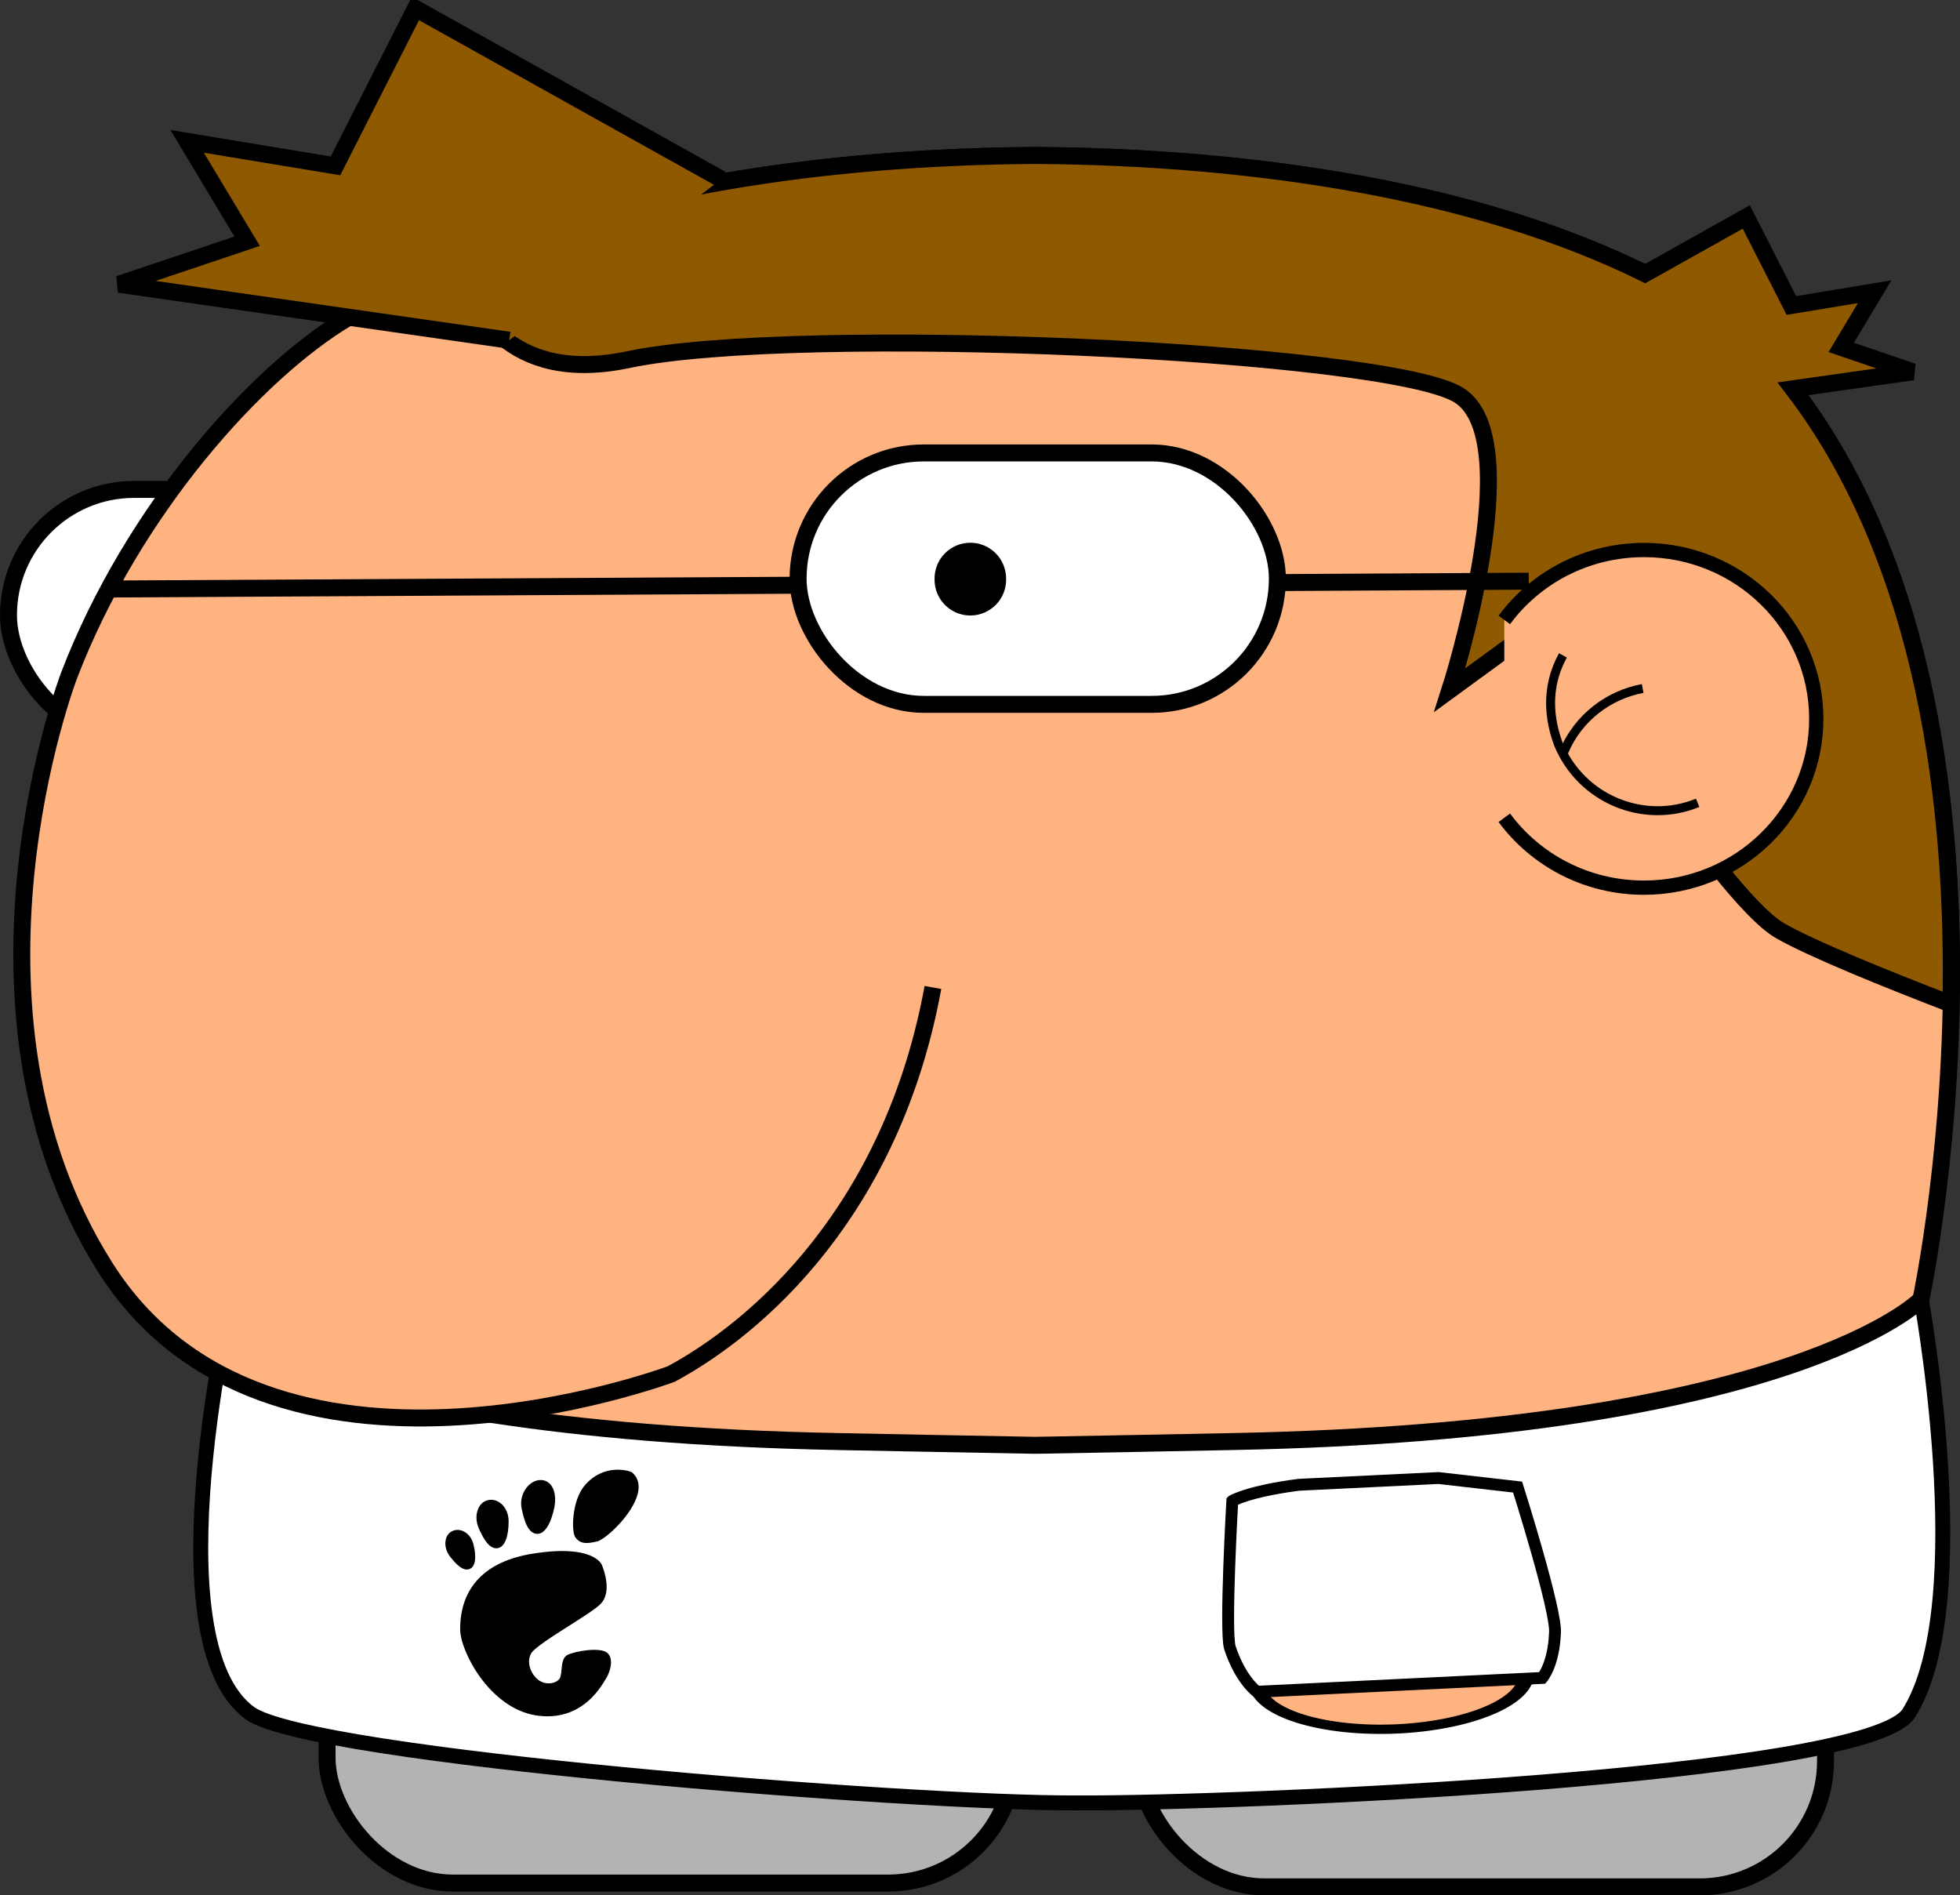 <?xml version="1.0" encoding="UTF-8" standalone="no"?>
<!-- Created with Inkscape (http://www.inkscape.org/) -->

<svg
   xmlns:dc="http://purl.org/dc/elements/1.1/"
   xmlns:cc="http://creativecommons.org/ns#"
   xmlns:rdf="http://www.w3.org/1999/02/22-rdf-syntax-ns#"
   xmlns:svg="http://www.w3.org/2000/svg"
   xmlns="http://www.w3.org/2000/svg"
   xmlns:sodipodi="http://sodipodi.sourceforge.net/DTD/sodipodi-0.dtd"
   xmlns:inkscape="http://www.inkscape.org/namespaces/inkscape"
   version="1.0"
   width="115.493"
   height="111.681"
   id="svg2"
   inkscape:version="0.47 r22583"
   sodipodi:docname="arcadio8.svg">
  <rect width="100%" height="100%" fill="#333333" stroke="none"/>
  <sodipodi:namedview
     pagecolor="#ffffff"
     bordercolor="#666666"
     borderopacity="1"
     objecttolerance="10"
     gridtolerance="10"
     guidetolerance="10"
     inkscape:pageopacity="0"
     inkscape:pageshadow="2"
     inkscape:window-width="1024"
     inkscape:window-height="551"
     id="namedview36"
     showgrid="false"
     inkscape:zoom="2.1106209"
     inkscape:cx="17.909228"
     inkscape:cy="69.995899"
     inkscape:window-x="0"
     inkscape:window-y="26"
     inkscape:window-maximized="1"
     inkscape:current-layer="svg2" />
  <defs
     id="defs4">
    <inkscape:path-effect
       effect="spiro"
       id="path-effect3684"
       is_visible="true" />
    <inkscape:perspective
       sodipodi:type="inkscape:persp3d"
       inkscape:vp_x="0 : 99.326523 : 1"
       inkscape:vp_y="0 : 1000 : 0"
       inkscape:vp_z="107.28794 : 99.326523 : 1"
       inkscape:persp3d-origin="53.64397 : 66.217682 : 1"
       id="perspective40" />
    <linearGradient
       x1="79.135"
       y1="222.452"
       x2="81.36"
       y2="288.581"
       id="linearGradient22173"
       gradientUnits="userSpaceOnUse" />
    <linearGradient
       x1="146.383"
       y1="70.229"
       x2="116.753"
       y2="53.989"
       id="linearGradient15268"
       gradientUnits="userSpaceOnUse"
       gradientTransform="scale(1.034,0.967)" />
    <linearGradient
       x1="162.977"
       y1="23.932"
       x2="131.345"
       y2="10.142"
       id="linearGradient15267"
       gradientUnits="userSpaceOnUse"
       gradientTransform="scale(1.036,0.966)" />
    <linearGradient
       x1="215.191"
       y1="116.156"
       x2="148.535"
       y2="78.029"
       id="linearGradient15266"
       gradientUnits="userSpaceOnUse"
       gradientTransform="scale(1.027,0.974)" />
    <linearGradient
       x1="230.186"
       y1="64.586"
       x2="171.498"
       y2="31.573"
       id="linearGradient15265"
       gradientUnits="userSpaceOnUse"
       gradientTransform="scale(1.033,0.968)" />
    <radialGradient
       cx="24.826"
       cy="176.564"
       r="42.86"
       fx="40.975"
       fy="162.111"
       id="radialGradient15264"
       gradientUnits="userSpaceOnUse" />
    <inkscape:perspective
       id="perspective3524"
       inkscape:persp3d-origin="0.5 : 0.33333333 : 1"
       inkscape:vp_z="1 : 0.5 : 1"
       inkscape:vp_y="0 : 1000 : 0"
       inkscape:vp_x="0 : 0.5 : 1"
       sodipodi:type="inkscape:persp3d" />
    <clipPath
       clipPathUnits="userSpaceOnUse"
       id="clipPath3715">
      <path
         style="fill:#ffffff;fill-opacity:1;fill-rule:nonzero;stroke:#000000;stroke-width:0.57;stroke-linecap:round;stroke-linejoin:round;stroke-miterlimit:4;stroke-opacity:1;stroke-dasharray:none;stroke-dashoffset:0.2;display:inline"
         d="m 185.117,220.33 c 3.598,-7.711 8.886,-0.367 8.886,-0.367 -4.113,6.389 -8.886,0.441 -8.886,0.367 z"
         id="path3717" />
    </clipPath>
    <inkscape:perspective
       id="perspective3554"
       inkscape:persp3d-origin="0.5 : 0.33333333 : 1"
       inkscape:vp_z="1 : 0.5 : 1"
       inkscape:vp_y="0 : 1000 : 0"
       inkscape:vp_x="0 : 0.5 : 1"
       sodipodi:type="inkscape:persp3d" />
    <inkscape:perspective
       id="perspective2983"
       inkscape:persp3d-origin="0.5 : 0.33333333 : 1"
       inkscape:vp_z="1 : 0.5 : 1"
       inkscape:vp_y="0 : 1000 : 0"
       inkscape:vp_x="0 : 0.5 : 1"
       sodipodi:type="inkscape:persp3d" />
    <filter
       color-interpolation-filters="sRGB"
       id="filter4572"
       inkscape:label="Drop shadow"
       width="1.5"
       height="1.5"
       x="-0.25"
       y="-0.25">
      <feGaussianBlur
         id="feGaussianBlur4574"
         in="SourceAlpha"
         stdDeviation="0,000000"
         result="blur" />
      <feColorMatrix
         id="feColorMatrix4576"
         result="bluralpha"
         type="matrix"
         values="-1 0 0 0 1 0 -1 0 0 1 0 0 -1 0 1 0 0 0 0,500000 0 " />
      <feOffset
         id="feOffset4578"
         in="bluralpha"
         dx="4,000000"
         dy="4,000000"
         result="offsetBlur" />
      <feMerge
         id="feMerge4580"
         result="fbSourceGraphic">
        <feMergeNode
           id="feMergeNode4582"
           in="offsetBlur" />
        <feMergeNode
           id="feMergeNode4584"
           in="SourceGraphic" />
      </feMerge>
      <feColorMatrix
         result="fbSourceGraphicAlpha"
         in="fbSourceGraphic"
         values="0 0 0 -1 0 0 0 0 -1 0 0 0 0 -1 0 0 0 0 1 0"
         id="feColorMatrix4586" />
      <feGaussianBlur
         id="feGaussianBlur4588"
         in="fbSourceGraphicAlpha"
         stdDeviation="0,000000"
         result="blur" />
      <feColorMatrix
         id="feColorMatrix4590"
         result="bluralpha"
         type="matrix"
         values="-1 0 0 0 1 0 -1 0 0 1 0 0 -1 0 1 0 0 0 0,500000 0 " />
      <feOffset
         id="feOffset4592"
         in="bluralpha"
         dx="4,000000"
         dy="4,000000"
         result="offsetBlur" />
      <feMerge
         id="feMerge4594">
        <feMergeNode
           id="feMergeNode4596"
           in="offsetBlur" />
        <feMergeNode
           id="feMergeNode4598"
           in="fbSourceGraphic" />
      </feMerge>
    </filter>
    <inkscape:perspective
       id="perspective3146"
       inkscape:persp3d-origin="0.5 : 0.33333333 : 1"
       inkscape:vp_z="1 : 0.5 : 1"
       inkscape:vp_y="0 : 1000 : 0"
       inkscape:vp_x="0 : 0.5 : 1"
       sodipodi:type="inkscape:persp3d" />
    <inkscape:perspective
       id="perspective3216"
       inkscape:persp3d-origin="0.5 : 0.33333333 : 1"
       inkscape:vp_z="1 : 0.5 : 1"
       inkscape:vp_y="0 : 1000 : 0"
       inkscape:vp_x="0 : 0.5 : 1"
       sodipodi:type="inkscape:persp3d" />
    <inkscape:perspective
       id="perspective3304"
       inkscape:persp3d-origin="0.5 : 0.33333333 : 1"
       inkscape:vp_z="1 : 0.5 : 1"
       inkscape:vp_y="0 : 1000 : 0"
       inkscape:vp_x="0 : 0.5 : 1"
       sodipodi:type="inkscape:persp3d" />
    <inkscape:perspective
       id="perspective4213"
       inkscape:persp3d-origin="0.5 : 0.33333333 : 1"
       inkscape:vp_z="1 : 0.5 : 1"
       inkscape:vp_y="0 : 1000 : 0"
       inkscape:vp_x="0 : 0.5 : 1"
       sodipodi:type="inkscape:persp3d" />
    <inkscape:perspective
       id="perspective4331"
       inkscape:persp3d-origin="0.5 : 0.33333333 : 1"
       inkscape:vp_z="1 : 0.5 : 1"
       inkscape:vp_y="0 : 1000 : 0"
       inkscape:vp_x="0 : 0.5 : 1"
       sodipodi:type="inkscape:persp3d" />
    <inkscape:perspective
       id="perspective4434"
       inkscape:persp3d-origin="0.5 : 0.33333333 : 1"
       inkscape:vp_z="1 : 0.5 : 1"
       inkscape:vp_y="0 : 1000 : 0"
       inkscape:vp_x="0 : 0.5 : 1"
       sodipodi:type="inkscape:persp3d" />
    <inkscape:perspective
       id="perspective3001"
       inkscape:persp3d-origin="0.5 : 0.33333333 : 1"
       inkscape:vp_z="1 : 0.5 : 1"
       inkscape:vp_y="0 : 1000 : 0"
       inkscape:vp_x="0 : 0.5 : 1"
       sodipodi:type="inkscape:persp3d" />
  </defs>
  <g
     transform="translate(-847.286,-925.929)"
     id="layer1" />
  <g
     transform="translate(-847.286,-925.929)"
     id="layer3" />
  <g
     transform="translate(-847.286,-925.929)"
     id="layer4" />
  <rect
     rx="7.407"
     style="fill:#b3b3b3;stroke:#000000;stroke-opacity:1"
     id="rect2922-86"
     width="40.476"
     height="17.46"
     x="19.272"
     y="93.494"
     ry="7.407"
     inkscape:export-filename="/home/zaryel/nosotros.png"
     inkscape:export-xdpi="90"
     inkscape:export-ydpi="90" />
  <rect
     rx="7.407"
     style="fill:#b3b3b3;stroke:#000000;stroke-opacity:1"
     id="rect2922-8-8"
     width="40.476"
     height="17.46"
     x="67.093"
     y="93.72"
     ry="7.407"
     inkscape:export-filename="/home/zaryel/nosotros.png"
     inkscape:export-xdpi="90"
     inkscape:export-ydpi="90" />
  <path
     style="fill:#ffffff;fill-opacity:1;stroke:#000000;stroke-width:0.878px;stroke-linecap:butt;stroke-linejoin:miter;stroke-opacity:1"
     d="m 63.425,75.942 -49.7,0.126 c 0,0 -4.872,20.632 1.007,24.879 3.542,2.559 38.962,5.328 48.693,5.285 9.731,0.043 46.682,-1.523 49.051,-5.285 4.091,-6.496 0.649,-24.879 0.649,-24.879 L 63.425,75.942 z"
     id="path2912-3-3"
     sodipodi:nodetypes="ccscscc"
     inkscape:export-filename="/home/zaryel/nosotros.png"
     inkscape:export-xdpi="90"
     inkscape:export-ydpi="90" />
  <path
     style="fill:#ffb380;stroke:#000000;stroke-width:1px;stroke-linecap:butt;stroke-linejoin:miter;stroke-opacity:1"
     d="M 61.003,9.159 C 45.242,9.268 29.201,12.183 19.159,19.691 0.625,38.225 8.816,76.566 8.816,76.566 c 0,0 7.461,7.733 40.594,8.375 3.847,0.074 7.69,0.152 11.5,0.219 0.062,0.001 0.125,-10e-4 0.188,0 3.81,-0.066 7.653,-0.144 11.5,-0.219 33.132,-0.642 40.594,-8.375 40.594,-8.375 0,0 8.191,-38.341 -10.344,-56.875 C 92.805,12.183 76.764,9.268 61.003,9.159 l 0,0 z"
     id="path2910-7-8"
     inkscape:export-filename="/home/zaryel/nosotros.png"
     inkscape:export-xdpi="90"
     inkscape:export-ydpi="90" />
  <rect
     rx="7.407"
     style="fill:#ffffff;stroke:#000000;stroke-width:1;stroke-miterlimit:4;stroke-opacity:1;stroke-dasharray:none"
     id="rect3002-7"
     width="28.241"
     height="14.815"
     x="0.5"
     y="28.837"
     ry="7.407"
     inkscape:export-filename="/home/zaryel/nosotros.png"
     inkscape:export-xdpi="90"
     inkscape:export-ydpi="90" />
  <path
     sodipodi:type="arc"
     style="fill:#ffb380;stroke:#000000;stroke-opacity:1"
     id="path3213-3"
     sodipodi:cx="343.88113"
     sodipodi:cy="596.24329"
     sodipodi:rx="8.9160843"
     sodipodi:ry="5.4195805"
     d="m 352.797,596.243 a 8.916,5.42 0 1 1 -17.832,0 8.916,5.42 0 1 1 17.832,0 z"
     transform="matrix(0.89,-0.043,0.07,0.545,-265.804,-211.25)"
     inkscape:export-filename="/home/zaryel/nosotros.png"
     inkscape:export-xdpi="90"
     inkscape:export-ydpi="90" />
  <path
     style="fill:#ffffff;fill-opacity:1;stroke:#000000;stroke-width:0.699;stroke-opacity:1"
     d="m 72.614,88.437 c 0,0 0.895,-0.553 3.912,-0.949 l 8.235,-0.399 4.664,0.533 c 0,0 2.356,7.431 2.199,8.64 -0.077,1.829 -0.745,2.606 -0.745,2.606 l -16.812,0.815 c 0,0 -0.956,-0.664 -1.598,-2.602 -0.292,-1.043 0.144,-8.643 0.144,-8.643 l 0,0 z"
     id="rect3211-8"
     sodipodi:nodetypes="ccccccccc"
     inkscape:export-filename="/home/zaryel/nosotros.png"
     inkscape:export-xdpi="90"
     inkscape:export-ydpi="90" />
  <path
     style="fill:#8f5902;fill-opacity:1;stroke:#000000;stroke-opacity:1"
     d="m 60.994,9.159 c -12.183,0.084 -24.507,1.862 -34.125,6.125 0.754,2.798 3.067,7.399 10.156,5.906 9.997,-2.105 44.728,-0.537 48.938,2.094 4.209,2.631 -0.531,17.375 -0.531,17.375 l 5.781,-4.219 c 0,0 10.004,16.302 13.688,18.406 1.888,1.079 6.244,2.843 10.062,4.312 0.217,-11.343 -1.401,-25.905 -9.312,-36.25 l 7.062,-1 -4.219,-1.438 1.969,-3.281 -4.906,0.812 L 102.9,12.784 96.931,16.128 C 87.084,11.251 73.954,9.249 60.994,9.159 z"
     id="path8514" />
  <path
     sodipodi:type="arc"
     style="fill:#000000;stroke:#000000;stroke-opacity:1"
     id="path3073-0"
     sodipodi:cx="312.73407"
     sodipodi:cy="525.02136"
     sodipodi:rx="3.3707864"
     sodipodi:ry="3.3707864"
     d="m 316.105,525.021 a 3.371,3.371 0 1 1 -6.742,0 3.371,3.371 0 1 1 6.742,0 z"
     transform="matrix(0.516,0,0,0.516,-101.826,-235.329)"
     inkscape:export-filename="/home/zaryel/nosotros.png"
     inkscape:export-xdpi="90"
     inkscape:export-ydpi="90" />
  <g
     transform="translate(-268.997,-491.203)"
     id="g3324-4"
     inkscape:export-filename="/home/zaryel/nosotros.png"
     inkscape:export-xdpi="90"
     inkscape:export-ydpi="90">
    <g
       id="g3040">
      <path
         style="fill:#ffb380;stroke:#000000;stroke-width:0.841;stroke-opacity:1"
         d="m 357.638,527.73 c 1.845,-2.496 4.844,-4.119 8.229,-4.119 5.608,0 10.154,4.454 10.154,9.948 0,5.494 -4.546,9.948 -10.154,9.948 -3.386,0 -6.384,-1.623 -8.229,-4.119"
         id="path2918-7"
         sodipodi:nodetypes="cscsc" />
      <path
         style="fill:#ffb380;stroke:#000000;stroke-width:0.528;stroke-opacity:1"
         d="m 369.031,538.508 c -3.216,1.31 -6.893,-0.249 -8.214,-3.482 -0.726,-1.979 -0.534,-3.739 0.276,-5.207"
         id="path2918-8-68"
         sodipodi:nodetypes="ccs" />
      <path
         style="fill:#ffb380;stroke:#000000;stroke-width:0.528;stroke-opacity:1"
         d="m 361.145,535.504 c 0.85,-2.017 2.635,-3.357 4.646,-3.734"
         id="path2918-8-6-9"
         sodipodi:nodetypes="cs" />
    </g>
  </g>
  <path
     style="fill:#ffb380;stroke:none"
     d="m 36.523,66.3 c 0,0 23.866,6.98 11.11,11.468 -12.756,4.487 -23.454,-4.487 -23.454,-4.487 l 12.344,-6.98 z"
     id="path4505" />
  <path
     style="fill:#000000;fill-opacity:1;fill-rule:evenodd;stroke:none"
     id="path196"
     d="m 27.715,92.428 c 0.304,-0.159 0.37,-0.701 0.178,-1.45 -0.089,-0.348 -0.305,-0.624 -0.592,-0.755 -0.228,-0.105 -0.468,-0.103 -0.676,0.007 -0.188,0.099 -0.318,0.28 -0.364,0.511 -0.066,0.328 0.037,0.703 0.278,1.003 0.363,0.453 0.786,0.889 1.176,0.684 z m 3.952,-2.048 c 0.425,0 0.797,-0.582 0.997,-1.558 0.108,-0.53 0.033,-1.023 -0.202,-1.321 -0.152,-0.192 -0.361,-0.294 -0.606,-0.294 -0.302,0 -0.605,0.165 -0.831,0.453 -0.269,0.343 -0.377,0.801 -0.288,1.226 0.154,0.738 0.385,1.493 0.929,1.493 z m -2.308,0.834 c 0.388,-0.088 0.616,-0.683 0.611,-1.591 -0.002,-0.422 -0.168,-0.798 -0.454,-1.034 -0.228,-0.187 -0.499,-0.257 -0.765,-0.196 -0.24,0.055 -0.437,0.22 -0.556,0.467 -0.168,0.351 -0.158,0.808 0.029,1.222 0.282,0.624 0.637,1.247 1.134,1.133 z m 4.062,6.31 c -0.266,0.147 -0.302,0.526 -0.334,0.86 -0.021,0.222 -0.041,0.432 -0.121,0.537 -0.204,0.27 -0.735,0.383 -1.172,0.113 -0.42,-0.259 -0.816,-0.989 -0.509,-1.59 0.169,-0.33 1.287,-1.039 2.274,-1.665 0.802,-0.509 1.559,-0.99 1.836,-1.275 0.654,-0.673 0.224,-1.916 0.075,-2.282 -0.023,-0.064 -0.51,-1.241 -4.059,-0.68 -2.81,0.444 -4.296,1.986 -4.296,4.46 0,1.291 1.727,4.629 4.451,5.071 1.195,0.193 2.876,-0.012 4.095,-2.09 l 0.053,-0.088 c 0.198,-0.305 0.494,-1.105 0.084,-1.492 -0.402,-0.379 -1.96,-0.111 -2.378,0.12 z M 37.265,86.773 c -0.074,-0.068 -0.52,-0.206 -1.047,-0.168 -0.484,0.035 -1.186,0.227 -1.784,0.945 -0.735,0.882 -0.779,2.693 -0.533,3.031 0.308,0.422 0.688,0.375 1.277,0.248 0.485,-0.105 2.081,-1.562 2.399,-2.804 0.133,-0.522 0.028,-0.943 -0.312,-1.251 z m -1.517,5.348 -0.005,-0.014 c 0.001,0.003 0.002,0.006 0.003,0.009 3.16e-4,0.002 0.002,0.004 0.002,0.005 z"
     stroke-miterlimit="10" />
  <path
     style="fill:#ffb380;stroke:#000000;stroke-width:0.999px;stroke-linecap:butt;stroke-linejoin:miter;stroke-opacity:1"
     d="m 54.972,58.185 c -2.399,13.107 -10.277,20.004 -15.419,22.776 0,0 -23.782,8.915 -33.379,-6.326 -9.597,-15.241 -2.11,-34.818 -2.11,-34.818 3.747,-9.79 11.085,-17.904 16.399,-21.07"
     id="path2916-3"
     sodipodi:nodetypes="cscss"
     inkscape:export-filename="/home/zaryel/nosotros.png"
     inkscape:export-xdpi="90"
     inkscape:export-ydpi="90" />
  <path
     style="fill:none;stroke:#000000;stroke-width:1px;stroke-linecap:butt;stroke-linejoin:miter;stroke-opacity:1"
     d="M 6.287,34.707 90.083,34.244"
     id="path3006"
     sodipodi:nodetypes="cc"
     inkscape:export-filename="/home/zaryel/nosotros.png"
     inkscape:export-xdpi="90"
     inkscape:export-ydpi="90" />
  <rect
     rx="7.407"
     style="fill:#ffffff;stroke:#000000;stroke-width:1;stroke-miterlimit:4;stroke-opacity:1;stroke-dasharray:none"
     id="rect3002"
     width="28.241"
     height="14.815"
     x="47.028"
     y="26.688"
     ry="7.407" />
  <path
     transform="matrix(0.724,0,0,0.724,-61.745,-389.048)"
     d="m 166.667,584.491 a 2.41,2.41 0 1 1 -4.819,0 2.41,2.41 0 1 1 4.819,0 z"
     sodipodi:ry="2.4096386"
     sodipodi:rx="2.4096386"
     sodipodi:cy="584.49072"
     sodipodi:cx="164.25703"
     id="path3819-3-6"
     style="fill:#000000;fill-opacity:1;stroke:#000000;stroke-opacity:1"
     sodipodi:type="arc" />
  <path
     style="fill:#8f5902;fill-opacity:1;stroke:#000000;stroke-width:1;stroke-miterlimit:4;stroke-opacity:1;stroke-dasharray:none;stroke-dashoffset:0"
     d="M 30.005,20.047 7.011,16.749 14.562,14.215 11.027,8.329 19.769,9.773 24.479,0.5 42.504,10.559"
     id="path8519" />
</svg>
